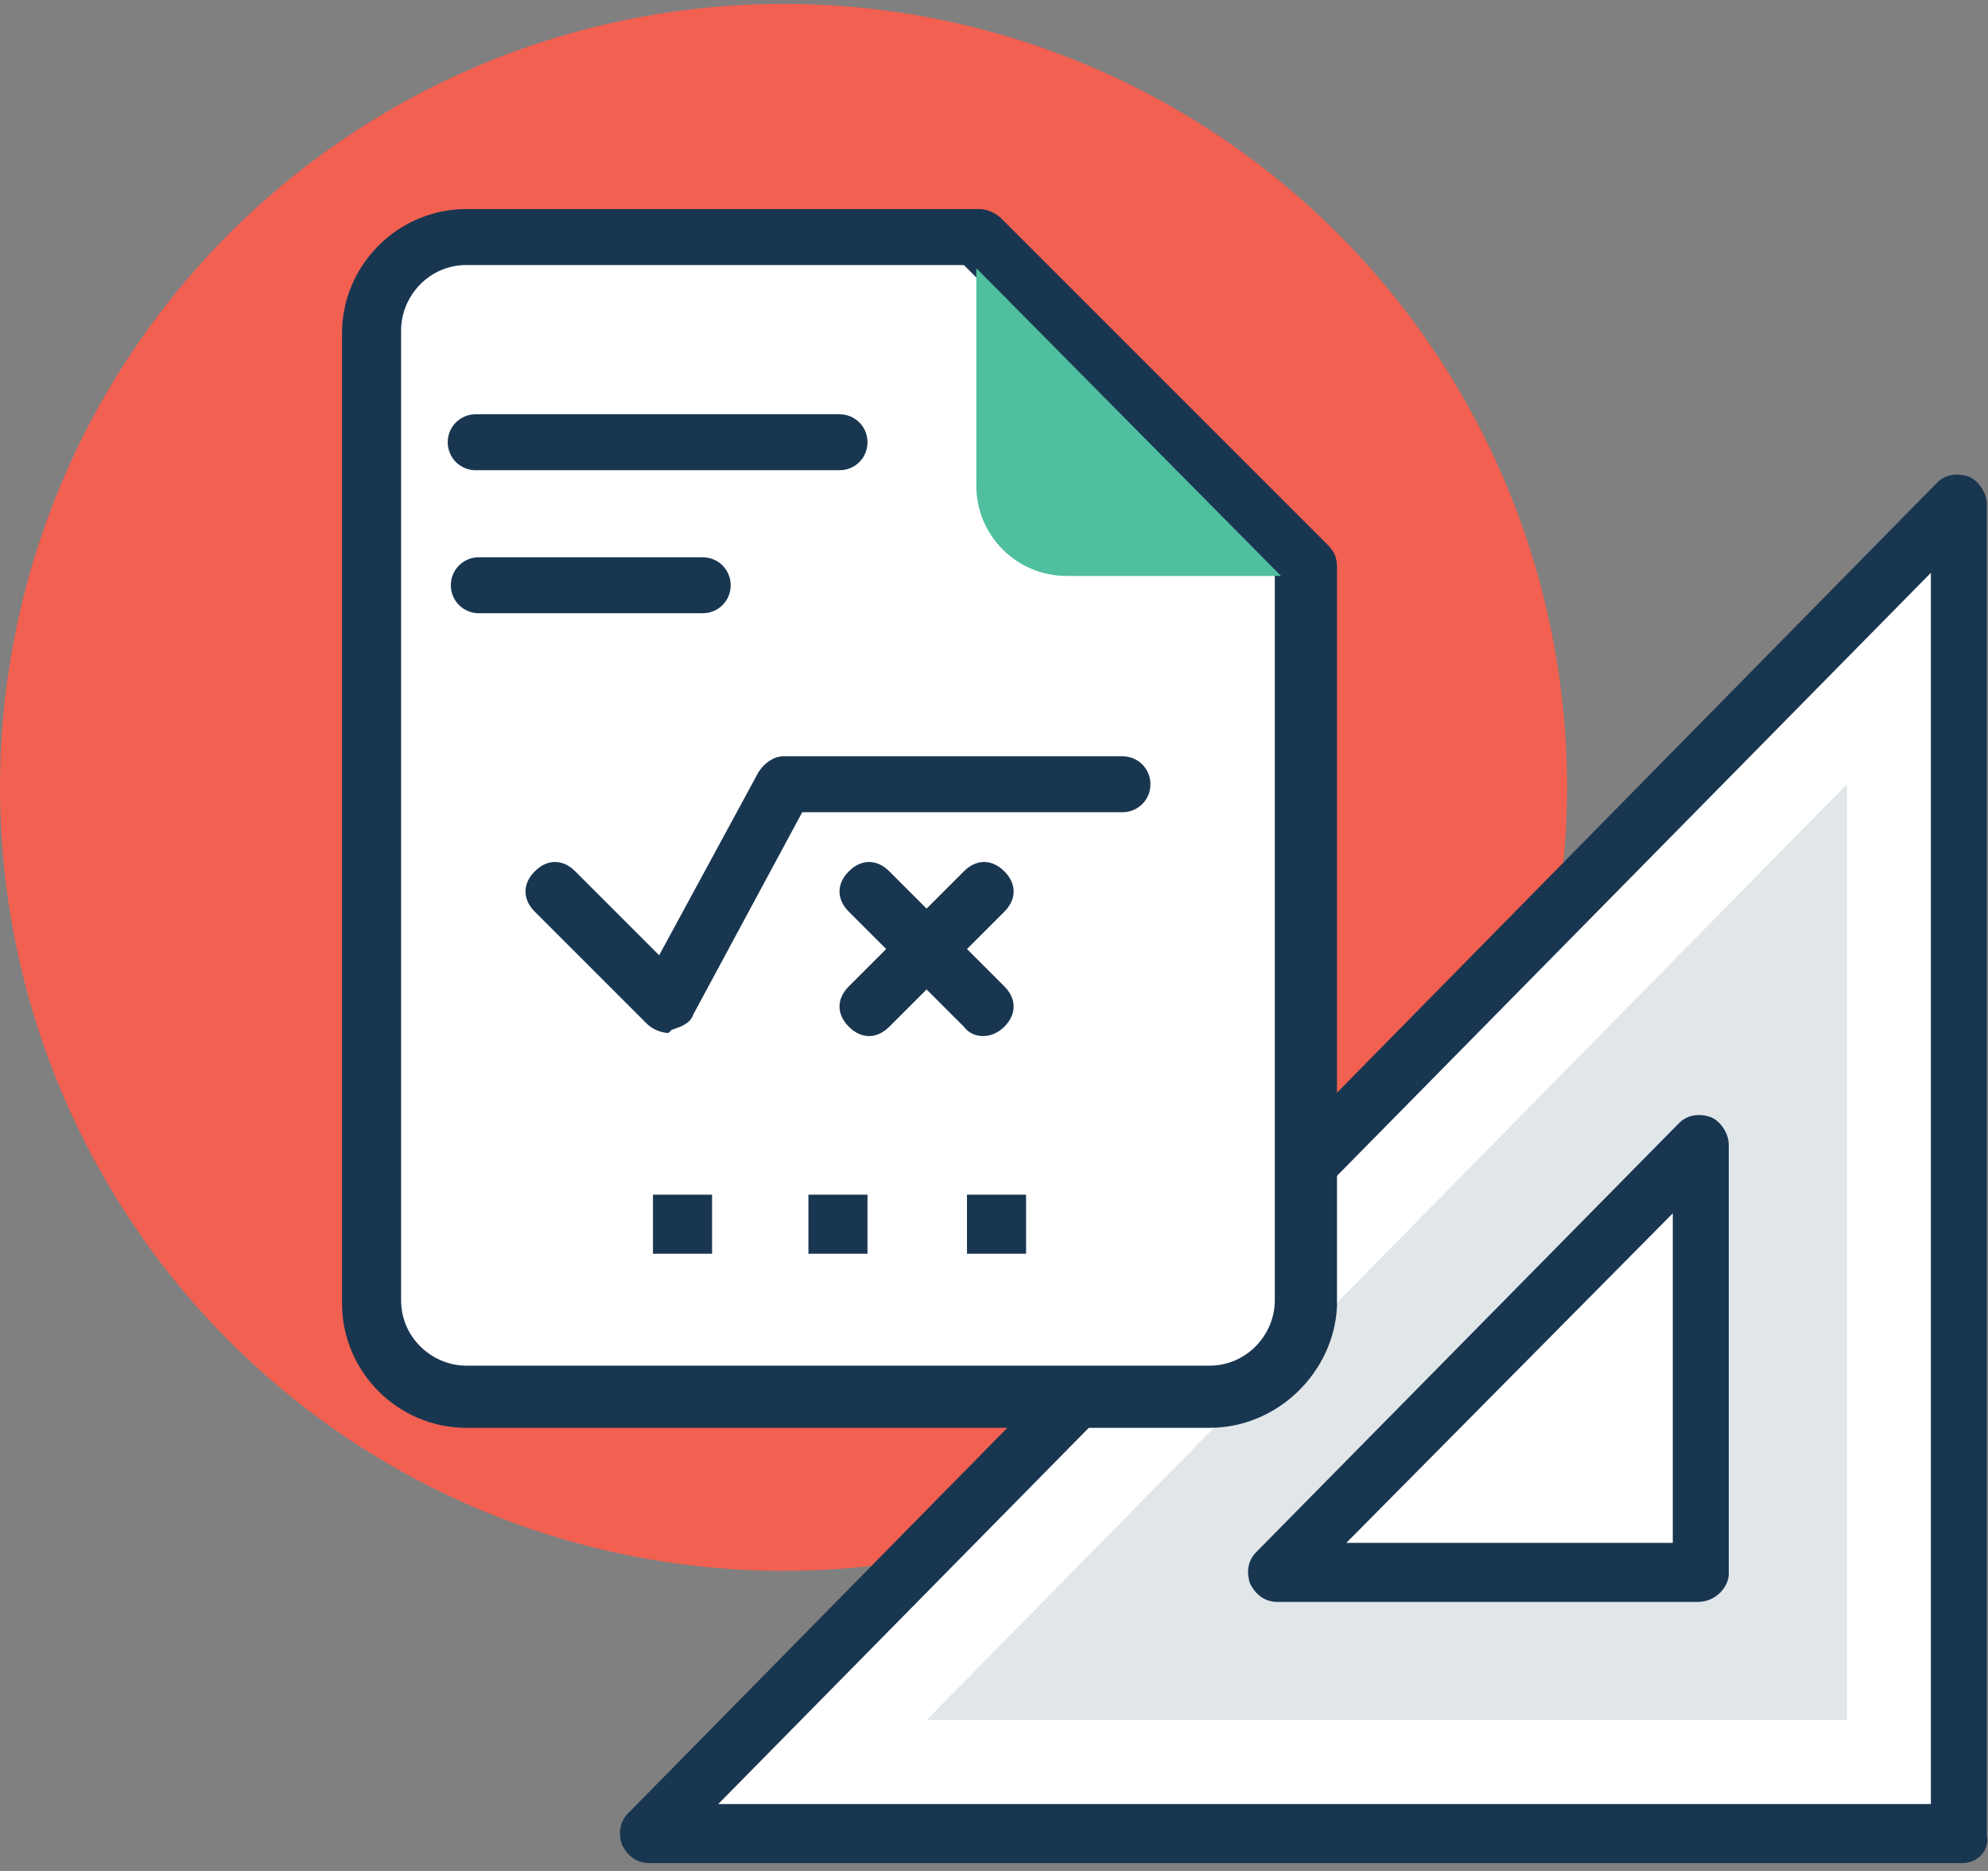 <?xml version="1.0" encoding="UTF-8"?>
<svg viewBox="0 0 68 64" version="1.1" xmlns="http://www.w3.org/2000/svg" xmlns:xlink="http://www.w3.org/1999/xlink">
    <rect x="0" y="0" width="68" height="64" fill="#808080" stroke="none"/>
    <!-- Generator: sketchtool 61 (101010) - https://sketch.com -->
    <title>A6CEAD34-699E-41D8-8360-1236CC4C0B8C</title>
    <desc>Created with sketchtool.</desc>
    <g id="Page-1" stroke="none" stroke-width="1" fill="none" fill-rule="evenodd">
        <g id="Case-Study-for-Edplus" transform="translate(-151, -5044)" fill-rule="nonzero">
            <g id="EdPlus-Mobile-Applications" transform="translate(121, 4080)">
                <g id="Group-7" transform="translate(0, 214)">
                    <g id="Group-11" transform="translate(30, 750)">
                        <g id="maths-d">
                            <circle id="Oval" fill="#F16051" cx="26.801" cy="26.933" r="26.801"></circle>
                            <path d="M22.228,62.774 L67.003,62.774 L67.003,17.255 L22.228,62.774 Z M58.069,53.734 L43.711,53.734 L58.176,39.057 L58.176,53.734 L58.069,53.734 Z" id="Shape" fill="#FFFFFF"></path>
                            <path d="M67.109,63.732 L22.228,63.732 C21.802,63.732 21.483,63.519 21.271,63.093 C21.164,62.774 21.164,62.349 21.483,62.03 L66.258,16.511 C66.577,16.192 67.003,16.192 67.322,16.298 C67.641,16.404 67.96,16.83 67.96,17.255 L67.96,62.774 C68.066,63.306 67.641,63.732 67.109,63.732 Z M24.568,61.711 L66.046,61.711 L66.046,19.595 L24.568,61.711 Z M58.069,54.798 L43.711,54.798 C43.286,54.798 42.967,54.585 42.754,54.16 C42.648,53.841 42.648,53.415 42.967,53.096 L57.431,38.419 C57.75,38.1 58.176,38.1 58.495,38.206 C58.814,38.313 59.133,38.738 59.133,39.164 L59.133,53.841 C59.133,54.266 58.707,54.798 58.069,54.798 Z M46.051,52.777 L57.218,52.777 L57.218,41.504 L46.051,52.777 Z" id="Shape" fill="#193651"></path>
                            <polygon id="Path" fill="#E1E6E9" points="31.693 58.839 63.174 26.827 63.174 58.839"></polygon>
                            <polygon id="Path" fill="#FFFFFF" points="58.069 53.734 43.711 53.734 58.176 39.057 58.176 53.734"></polygon>
                            <path d="M58.069,54.798 L43.711,54.798 C43.286,54.798 42.967,54.585 42.754,54.16 C42.648,53.841 42.648,53.415 42.967,53.096 L57.431,38.419 C57.75,38.1 58.176,38.1 58.495,38.206 C58.814,38.313 59.133,38.738 59.133,39.164 L59.133,53.841 C59.133,54.266 58.707,54.798 58.069,54.798 Z M46.051,52.777 L57.218,52.777 L57.218,41.504 L46.051,52.777 Z" id="Shape" fill="#193651"></path>
                            <path d="M33.502,8.109 L15.953,8.109 C14.145,8.109 12.656,9.598 12.656,11.405 L12.656,44.588 C12.656,46.396 14.145,47.885 15.953,47.885 L41.372,47.885 C43.18,47.885 44.669,46.396 44.669,44.588 L44.669,19.276 L33.502,8.109 Z" id="Path" fill="#FFFFFF"></path>
                            <path d="M41.372,48.842 L15.953,48.842 C13.613,48.842 11.699,46.928 11.699,44.588 L11.699,11.405 C11.699,9.066 13.613,7.151 15.953,7.151 L33.502,7.151 C33.714,7.151 34.033,7.258 34.246,7.47 L45.413,18.638 C45.626,18.85 45.732,19.063 45.732,19.382 L45.732,44.694 C45.626,46.928 43.711,48.842 41.372,48.842 Z M15.953,9.066 C14.677,9.066 13.72,10.129 13.72,11.299 L13.72,44.482 C13.72,45.758 14.783,46.715 15.953,46.715 L41.372,46.715 C42.648,46.715 43.605,45.651 43.605,44.482 L43.605,19.701 L32.97,9.066 L15.953,9.066 L15.953,9.066 Z" id="Shape" fill="#193651"></path>
                            <path d="M33.395,9.172 L33.395,16.617 C33.395,18.318 34.778,19.701 36.479,19.701 L43.818,19.701 L33.395,9.172 Z" id="Path" fill="#4FBF9F"></path>
                            <g id="Group" transform="translate(15.218, 14.121)" fill="#193651">
                                <path d="M7.648,21.214 C7.436,21.214 7.117,21.108 6.904,20.895 L3.075,17.066 C2.65,16.641 2.65,16.109 3.075,15.684 C3.501,15.258 4.032,15.258 4.458,15.684 L7.329,18.555 L10.733,12.28 C10.945,11.961 11.264,11.749 11.583,11.749 L23.176,11.749 C23.708,11.749 24.133,12.174 24.133,12.706 C24.133,13.238 23.708,13.663 23.176,13.663 L12.222,13.663 L8.499,20.576 C8.393,20.895 8.074,21.001 7.755,21.108 C7.648,21.214 7.648,21.214 7.648,21.214 Z" id="Path"></path>
                                <path d="M17.752,21.001 L13.817,17.066 C13.391,16.641 13.391,16.109 13.817,15.684 C14.242,15.258 14.774,15.258 15.2,15.684 L19.135,19.619 C19.56,20.044 19.56,20.576 19.135,21.001 C18.709,21.427 18.071,21.427 17.752,21.001 Z" id="Path"></path>
                                <path d="M13.817,21.001 C13.391,20.576 13.391,20.044 13.817,19.619 L17.752,15.684 C18.177,15.258 18.709,15.258 19.135,15.684 C19.56,16.109 19.56,16.641 19.135,17.066 L15.2,21.001 C14.774,21.427 14.242,21.427 13.817,21.001 Z" id="Path"></path>
                                <path d="M13.498,1.964 L1.054,1.964 C0.523,1.964 0.097,1.539 0.097,1.007 C0.097,0.475 0.523,0.05 1.054,0.05 L13.498,0.05 C14.03,0.05 14.455,0.475 14.455,1.007 C14.455,1.539 14.03,1.964 13.498,1.964 Z" id="Path"></path>
                                <path d="M8.818,6.856 L1.161,6.856 C0.629,6.856 0.203,6.431 0.203,5.899 C0.203,5.367 0.629,4.942 1.161,4.942 L8.818,4.942 C9.35,4.942 9.775,5.367 9.775,5.899 C9.775,6.431 9.35,6.856 8.818,6.856 Z" id="Path"></path>
                            </g>
                            <g id="Group" transform="translate(22.21, 40.855)" fill="#193651">
                                <rect id="Rectangle" x="0.125" y="0.011" width="2.021" height="2.021"></rect>
                                <rect id="Rectangle" x="5.442" y="0.011" width="2.021" height="2.021"></rect>
                                <rect id="Rectangle" x="10.866" y="0.011" width="2.021" height="2.021"></rect>
                            </g>
                        </g>
                    </g>
                </g>
            </g>
        </g>
    </g>
</svg>